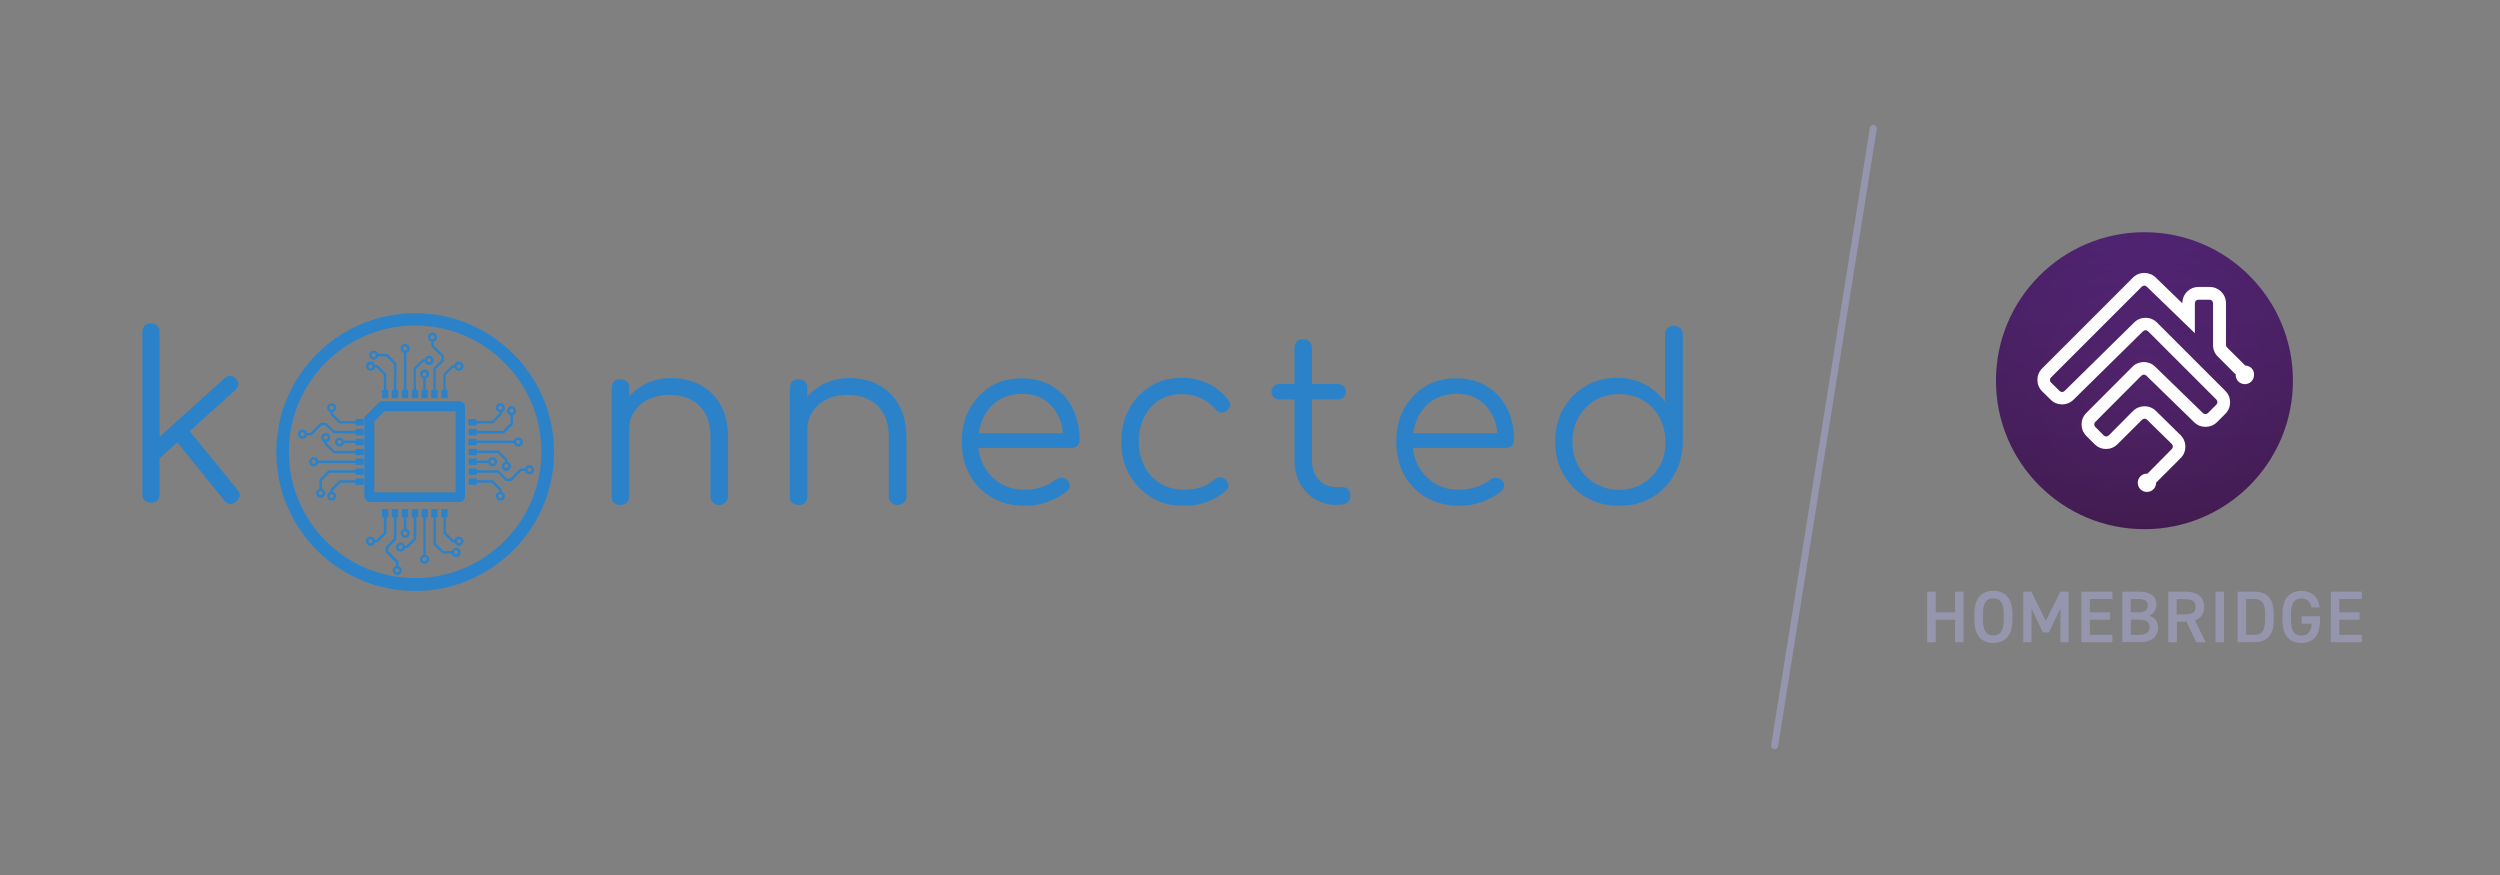 <svg xmlns="http://www.w3.org/2000/svg" viewBox="0 0 1800 630">
  <rect x="0" y="0" width="1800" height="630" fill="#808080" stroke="none"/>
  <path fill="#9596AE" d="M1393.7 440.9h13.9V426h6.1v36.4h-6.1v-16.2h-13.9v16.2h-6.1V426h6.1v14.9zm41.5 22c-8.1 0-13.6-4.9-13.6-16.4v-4.7c0-11.5 5.5-16.4 13.6-16.4s13.7 4.9 13.7 16.4v4.7c-.1 11.5-5.6 16.4-13.7 16.4zm-7.5-16.4c0 7.9 2.6 11 7.5 11 4.8 0 7.5-3.1 7.5-11v-4.7c0-7.9-2.7-11-7.5-11s-7.5 3.1-7.5 11v4.7zm45.3.6l10.5-21.1h5.9v36.4h-5.9v-24.3l-8.3 17.3h-4.3l-8.2-17.2v24.2h-5.9V426h5.8l10.4 21.1zm47.9-21.1v5.3h-16.2v9.6h14.6v5.3h-14.6v10.9h16.2v5.3h-22.3V426h22.3zm18.8 0c8.6 0 12.9 3.1 12.9 9.4.1 3.5-2 6.7-5.3 7.9 4.1 1.2 6.5 4 6.5 8.6 0 5.5-3.5 10.4-12.9 10.4h-12.8V426h11.6zm-5.6 14.9h5.9c4.5 0 6.4-2 6.4-5.1 0-2.9-1.5-4.5-7.2-4.5h-5.1v9.6zm0 16.2h6.4c4.9 0 7.2-2 7.2-5.5 0-3.8-2.5-5.5-7.9-5.5h-5.6v11zm47.2 5.3l-7-14.8h-7v14.8h-6.1V426h12.4c8.4 0 13.4 3.6 13.4 10.9 0 5-2.4 8.2-6.6 9.8l7.7 15.8-6.8-.1zm-8.2-20c5.2 0 7.7-1.4 7.7-5.5s-2.5-5.5-7.7-5.5h-5.9v11h5.9zm28.2 20h-6.1V426h6.1v36.4zm9.8 0V426h12.3c8.2 0 13.7 4.4 13.7 16v4.3c0 11.6-5.5 16-13.7 16l-12.3.1zm19.8-16.1V442c0-7.5-2.3-10.7-7.5-10.7h-6.2v25.8h6.2c5.2 0 7.5-3.2 7.5-10.8zm39.5-2.6v2.8c0 11.5-5.2 16.4-13.4 16.4s-13.6-4.9-13.6-16.4v-4.4c0-11.7 5.5-16.6 13.6-16.6 7.4 0 12.1 4.1 13.2 11.8h-5.9c-.9-4.2-3.2-6.4-7.3-6.4-4.8 0-7.5 3.1-7.5 11v4.7c0 7.9 2.6 11 7.5 11 4.7 0 7-2.7 7.4-8.5h-7.2v-5.4h13.2zm30.1-17.7v5.3h-16.2v9.6h14.6v5.3h-14.6v10.9h16.2v5.3h-22.3V426h22.3z"/>
  <linearGradient id="a" gradientUnits="userSpaceOnUse" x1="1544.04" y1="831.144" x2="1544.04" y2="1045.025" gradientTransform="translate(0 -664)">
    <stop offset="0" stop-color="#57277c"/>
    <stop offset="1" stop-color="#491f59"/>
  </linearGradient>
  <circle fill="url(#a)" cx="1544" cy="274.1" r="106.9"/>
  <radialGradient id="b" cx="1544.04" cy="938.085" r="106.94" gradientTransform="translate(0 -664)" gradientUnits="userSpaceOnUse">
    <stop offset="0" stop-opacity="0"/>
    <stop offset="1" stop-opacity=".1"/>
  </radialGradient>
  <circle fill="url(#b)" cx="1544" cy="274.1" r="106.9"/>
  <path fill="#FFF" d="M1616.6 263.2l-13.2-13.1c-.4-.5-.7-1.1-.7-1.8v-30.1c0-6.4-5.2-11.5-11.6-11.6h-8.2c-6.4 0-11.6 5.2-11.6 11.6v.2l-19.3-18.7c-4.6-4.3-11.8-4.3-16.3.2l-65.4 65.4c-4.5 4.5-4.5 11.9 0 16.4l6.2 6.1c4.5 4.5 11.8 4.5 16.3.1l50.2-49.4c1-1 2.6-1 3.6 0l49.2 49.2c1 1 1 2.6 0 3.6l-6.1 6.1c-1 1-2.6 1-3.6 0l-34.5-33.5c-4.6-4.4-11.8-4.3-16.3.2l-33.2 33.3c-4.5 4.5-4.5 11.8 0 16.4l6.1 6.1c4.5 4.5 11.8 4.5 16.3 0l17.8-17.7c1-1 2.6-1 3.6 0l17.8 17.5c1 1 1 2.5 0 3.6l-17.6 17.8c-.1 0-.2-.1-.3-.1-3.6 0-6.6 2.9-6.6 6.6s2.9 6.6 6.6 6.6c3.6 0 6.6-2.9 6.6-6.6v-.1l17.7-17.7c4.5-4.5 4.5-11.9 0-16.4l-.1-.1-17.8-17.5c-4.5-4.4-11.7-4.4-16.3 0l-17.6 17.7c-1 1-2.6 1-3.6 0l-6.1-6.1c-1-1-1-2.6 0-3.6l33.2-33.3c1-1 2.6-1 3.6 0l34.5 33.6c4.6 4.4 11.8 4.3 16.3-.1l6.1-6.1c4.5-4.5 4.5-11.9 0-16.4l-49.3-49.3c-4.5-4.5-11.8-4.5-16.3-.1l-50.2 49.4c-1 1-2.6 1-3.6 0l-6.2-6.1c-1-1-1-2.6 0-3.6l65.4-65.4c1-1 2.6-1 3.6 0l34.6 33.5v-21.6c0-1.4 1.1-2.5 2.5-2.5h8.1c1.4 0 2.5 1.1 2.5 2.5v30.2c0 3.1 1.2 6.1 3.4 8.2l13 13c0 .1-.1.2-.1.3 0 3.6 2.9 6.6 6.6 6.6 3.6 0 6.6-2.9 6.6-6.6.3-3.8-2.7-6.7-6.3-6.8z"/>
  <path fill="none" stroke="#9596AE" stroke-width="5" stroke-linecap="round" stroke-miterlimit="10" d="M1348.8 92.4L1277.7 537"/>
  <path fill="#2C82C9" d="M446.8 363.6c-1.9 0-3.4-.6-4.8-1.6-1.3-1-1.6-2.7-1.6-4.6v-77.9c0-1.9.6-3.4 1.6-4.8s2.7-1.6 4.8-1.6c1.8 0 3.3.6 4.6 1.6 1.3 1 1.6 2.7 1.6 4.8v77.7c0 1.8-.6 3.3-1.6 4.6-1.2 1.3-2.8 1.8-4.6 1.8zm71.1 0c-1.8 0-3.4-.6-4.6-1.8-1.3-1.3-1.8-2.7-1.8-4.3v-43.1c0-6.7-1.3-12.4-3.9-16.9-2.5-4.3-6-7.8-10.6-9.9-4.3-2.2-9.6-3.3-15.1-3.3-5.4 0-10.3 1-14.7 3.1-4.3 1.9-7.8 4.9-10.3 8.7-2.5 3.7-3.9 7.8-3.9 12.4h-9c.1-7 1.9-13.2 5.7-18.6 3.4-5.5 8.2-9.7 13.9-12.9 5.8-3.1 12.3-4.8 19.5-4.8 7.9 0 14.8 1.6 21 4.9 6.3 3.3 11.1 8.1 14.7 14.4 3.4 6.3 5.4 13.9 5.4 22.9v43c0 1.8-.6 3.3-1.8 4.3-1.2 1.2-2.7 1.9-4.5 1.9zm57.2 0c-1.9 0-3.4-.6-4.8-1.6-1.3-1-1.6-2.7-1.6-4.6v-77.9c0-1.9.6-3.4 1.6-4.8 1-1.3 2.7-1.6 4.8-1.6 1.8 0 3.3.6 4.6 1.6 1.3 1 1.6 2.7 1.6 4.8v77.7c0 1.8-.6 3.3-1.6 4.6-1 1.3-2.5 1.8-4.6 1.8zm71.2 0c-1.8 0-3.4-.6-4.6-1.8-1.3-1.3-1.8-2.7-1.8-4.3v-43.1c0-6.7-1.3-12.4-3.9-16.9-2.5-4.3-6-7.8-10.6-9.9-4.3-2.2-9.6-3.3-15.1-3.3-5.4 0-10.3 1-14.7 3.1-4.3 1.9-7.8 4.9-10.3 8.7-2.5 3.7-3.9 7.8-3.9 12.4h-9c.1-7 1.9-13.2 5.7-18.6 3.4-5.5 8.2-9.7 13.9-12.9 5.8-3.1 12.3-4.8 19.5-4.8 7.9 0 14.8 1.6 21 4.9 6.3 3.3 11.1 8.1 14.7 14.4 3.4 6.3 5.4 13.9 5.4 22.9v43c0 1.8-.6 3.3-1.8 4.3-1.2 1.2-2.7 1.9-4.5 1.9zm91.9.6c-9 0-16.9-1.9-23.7-5.8-7-3.9-12.3-9.4-16.2-16.3-3.9-7-5.8-14.8-5.8-23.8s1.8-17.1 5.5-23.8c3.7-6.7 8.8-12.3 15.3-16.3 6.4-4 13.9-5.8 22.5-5.8 8.4 0 15.6 1.8 21.9 5.7 6.3 3.9 11.1 9 14.5 15.7 3.4 6.7 5.1 14.4 5.1 22.9 0 1.8-.6 3.1-1.6 4.2s-2.5 1.6-4.2 1.6h-70.4v-10.6h71.6l-7.2 5.1c.1-6.4-1-12.1-3.4-17.2s-5.8-9-10.3-12c-4.3-3-9.7-4.2-16-4.2s-11.7 1.5-16.5 4.3c-4.8 3-8.4 7.2-11.1 12.3-2.5 5.4-3.9 11.2-3.9 18 0 6.7 1.5 12.7 4.3 17.8 3 5.1 7 9.1 12 12.3 5.1 3 10.8 4.3 17.5 4.3 4 0 7.9-.7 12-1.9 4-1.5 7.2-3.1 9.7-5.1 1.3-.9 2.5-1.5 4.2-1.6 1.5 0 3 .3 4 1.3 1.5 1.3 2.2 2.7 2.2 4.2s-.6 3-1.8 4c-3.7 3.1-8.2 5.7-13.9 7.8-5.8 2.1-11 2.9-16.3 2.9zm114.1 0c-8.7 0-16.5-1.9-23.2-6s-12.1-9.6-16-16.5-5.8-14.7-5.8-23.5 1.8-16.8 5.7-23.7c3.7-7 8.8-12.4 15.4-16.5 6.4-4 13.9-6 22.5-6 6.7 0 12.9 1.3 18.6 4 5.7 2.5 10.6 6.6 14.8 12 1.3 1.3 1.6 2.7 1.3 4.2s-1.3 2.7-2.7 3.9c-1.3.9-2.5 1-4 .9s-2.7-1-3.9-2.4c-6.4-7.3-14.5-10.8-24.1-10.8-6.3 0-11.5 1.5-16.3 4.3-4.8 3-8.2 7-10.8 12.3-2.5 5.1-3.9 11.2-3.9 17.8s1.5 12.4 4.2 17.7c2.7 5.1 6.6 9.1 11.5 12.3 4.9 3.1 10.6 4.3 17.1 4.3 4.2 0 8.2-.6 11.7-1.6 3.4-1 6.7-3 9.6-5.4 1.3-1 2.7-1.6 4.2-1.8 1.5-.1 2.7.3 4 1.3 1.3 1.3 1.9 2.5 2.2 4.2.1 1.5-.3 3-1.6 4-8.5 7.5-18.5 11-30.5 11zm68.9-76.6c-1.6 0-3.1-.6-4.2-1.6-1-1-1.6-2.4-1.6-3.9 0-1.6.6-3 1.6-4s2.4-1.6 4.2-1.6h42.1c1.6 0 3.1.6 4.2 1.6 1 1 1.6 2.4 1.6 4 0 1.5-.6 2.7-1.6 3.9-1 1-2.4 1.6-4.2 1.6h-42.1zm41.2 76c-5.8 0-11.1-1.5-15.6-4.2-4.6-2.7-8.2-6.6-10.8-11.4-2.5-4.8-4-10.3-4-16.5v-80.9c0-1.8.6-3.4 1.6-4.6 1-1.3 2.7-1.8 4.6-1.8s3.4.6 4.6 1.8c1.3 1.3 1.8 2.7 1.8 4.6v80.9c0 5.7 1.6 10.3 4.9 13.8 3.3 3.7 7.5 5.4 12.7 5.4h4.3c1.8 0 3.1.6 4.2 1.8 1 1.3 1.6 2.7 1.6 4.6 0 1.8-.7 3.3-1.9 4.6-1.3 1-3 1.6-4.9 1.6h-3.1V363.6zm88.6.6c-9 0-16.9-1.9-23.7-5.8-7-3.9-12.3-9.4-16.2-16.3-3.9-7-5.8-14.8-5.8-23.8s1.8-17.1 5.5-23.8c3.7-6.7 8.8-12.3 15.3-16.3 6.4-4 13.9-5.8 22.5-5.8 8.5 0 15.6 1.8 21.9 5.7 6.3 3.9 11.1 9 14.5 15.7 3.4 6.7 5.1 14.4 5.1 22.9 0 1.8-.6 3.1-1.6 4.2-1 1-2.5 1.6-4.2 1.6h-70.4v-10.6h71.6l-7.2 5.1c.1-6.4-1-12.1-3.4-17.2s-5.8-9-10.3-12c-4.3-3-9.7-4.2-16-4.2s-11.7 1.5-16.5 4.3c-4.8 3-8.4 7.2-11.1 12.3-2.5 5.4-3.9 11.2-3.9 18 0 6.7 1.5 12.7 4.3 17.8 3 5.1 7 9.1 12 12.3 5.1 3 10.8 4.3 17.5 4.3 4 0 7.9-.7 12-1.9 4-1.5 7.2-3.1 9.7-5.1 1.3-.9 2.5-1.5 4.2-1.6 1.5 0 3 .3 4 1.3 1.5 1.3 2.2 2.7 2.2 4.2s-.6 3-1.8 4c-3.7 3.1-8.2 5.7-13.9 7.8-5.8 2.1-11.2 2.9-16.3 2.9zm114.7 0c-8.7 0-16.5-1.9-23.5-6-7-4-12.4-9.6-16.5-16.5-4-7-6-14.8-6-23.7 0-8.7 1.9-16.5 5.8-23.5s9.1-12.4 16-16.5c6.7-4 14.4-6 22.8-6 7.3 0 13.9 1.6 20.1 4.8 5.8 3.1 10.6 7.3 14.4 12.4V241c0-1.9.6-3.4 1.8-4.8 1.3-1.3 2.7-1.6 4.6-1.6 1.8 0 3.4.6 4.6 1.6 1.3 1 1.8 2.7 1.8 4.8v78c-.1 8.7-2.4 16.3-6.4 23.2-4 7-9.6 12.3-16.3 16.3-6.7 3.8-14.5 5.7-23.2 5.7zm0-11.5c6.4 0 12.1-1.5 17.1-4.6 4.9-3 9-7.2 12-12.3 3-5.1 4.3-11.1 4.3-17.7 0-6.4-1.5-12.3-4.3-17.7-3-5.1-7-9.4-12-12.3-4.9-3-10.6-4.3-17.1-4.3-6.3 0-12 1.5-17.1 4.3-5.1 3-9 7.2-12.1 12.3-3 5.4-4.3 11.1-4.3 17.7s1.5 12.4 4.3 17.7c3 5.1 7 9.4 12.1 12.3 5.3 3.1 11 4.6 17.1 4.6zm-835.1-63.9h-56.8l-11.5 11.5v56.9c0 2.4 1.9 4.3 4.3 4.3h63.9c2.4 0 4.3-1.9 4.3-4.3v-63.9c.3-2.3-1.7-4.5-4.2-4.5zm-2.5 65.7h-58.6v-51.1l7.3-7.3H328v58.4zM275 280.7h4.6v6H275v-6zm7.1 0h4.6v6h-4.6v-6zm7.2 0h4.6v6h-4.6v-6zm7.2 0h4.6v6h-4.6v-6zm7 0h4.6v6h-4.6v-6zm14.2 0h4.6v6h-4.6v-6zm-7.2 0h4.6v6h-4.6v-6zm-32.3.3h-1.8v-11.1l-5.4-5.4h-1.5v-1.8h2.2l6.4 6.4V281zm-11.4-14.1c-1.8 0-3.3-1.5-3.3-3.3s1.5-3.3 3.3-3.3 3.3 1.5 3.3 3.3c0 2-1.2 3.3-3.3 3.3zm0-4.6c-.9 0-1.5.7-1.5 1.5s.7 1.5 1.5 1.5c.7 0 1.5-.7 1.5-1.5 0-.9-.6-1.5-1.5-1.5zM321 281h-1.8v-11.7l6.4-6.4h1.9v1.8h-1.3l-5.4 5.4V281h.2zm9.4-14.1c-1.8 0-3.3-1.5-3.3-3.3s1.5-3.3 3.3-3.3 3.3 1.5 3.3 3.3c0 2-1.5 3.3-3.3 3.3zm0-4.6c-.9 0-1.5.7-1.5 1.5s.7 1.5 1.5 1.5c.7 0 1.5-.7 1.5-1.5-.1-.9-.6-1.5-1.5-1.5zM299.6 281h-1.8v-16l6.6-6.4h1.9v1.8H305l-5.5 5.4V281h.1zm9.4-18.3c-1.8 0-3.3-1.5-3.3-3.3s1.5-3.3 3.3-3.3 3.3 1.5 3.3 3.3-1.3 3.3-3.3 3.3zm0-4.8c-.9 0-1.5.7-1.5 1.5 0 .7.7 1.5 1.5 1.5.7 0 1.5-.7 1.5-1.5 0-.7-.7-1.5-1.5-1.5zm4.8 23.1H312v-16l5.8-5.8v-2.5l-7.3-7.3v-4h1.8v3.3l7.3 7.3v4l-5.8 5.8V281zm-28.4 0h-1.8v-18.9l-5.5-5.5h-6.3v-1.8h7.2l6.4 6.6V281zm5.4-27.9h1.8v27.7h-1.8v-27.7zm-21.7 6c-1.8 0-3.3-1.5-3.3-3.3s1.5-3.3 3.3-3.3 3.3 1.5 3.3 3.3c-.1 1.7-1.6 3.3-3.3 3.3zm0-4.9c-.9 0-1.5.7-1.5 1.5 0 .7.7 1.5 1.5 1.5s1.5-.7 1.5-1.5c-.1-.9-.8-1.5-1.5-1.5zm22.6 0c-1.8 0-3.3-1.5-3.3-3.3 0-1.8 1.5-3.3 3.3-3.3 1.8 0 3.3 1.5 3.3 3.3 0 1.8-1.5 3.3-3.3 3.3zm0-4.8c-.9 0-1.5.7-1.5 1.5 0 .7.7 1.5 1.5 1.5.7 0 1.5-.7 1.5-1.5s-.8-1.5-1.5-1.5zm19.7-3.3c-1.8 0-3.3-1.5-3.3-3.3 0-1.8 1.5-3.3 3.3-3.3 1.8 0 3.3 1.5 3.3 3.3 0 1.8-1.5 3.3-3.3 3.3zm0-4.8c-.9 0-1.5.7-1.5 1.5 0 .7.7 1.5 1.5 1.5.7 0 1.5-.7 1.5-1.5 0-.7-.6-1.5-1.5-1.5zm-6.6 30.4h1.8v9.1h-1.8v-9.1zm.9.9c-1.8 0-3.3-1.5-3.3-3.3s1.5-3.3 3.3-3.3 3.3 1.5 3.3 3.3c0 2-1.5 3.3-3.3 3.3zm0-4.6c-.9 0-1.5.7-1.5 1.5 0 .7.7 1.5 1.5 1.5.7 0 1.5-.7 1.5-1.5 0-.9-.6-1.5-1.5-1.5zm12 98.5h4.6v6h-4.6v-6zm-7.2 0h4.6v6h-4.6v-6zm-7 0h4.6v6h-4.6v-6zm-7 0h4.6v6h-4.6v-6zm-7.2 0h4.6v6h-4.6v-6zm-14.3 0h4.6v6H275v-6zm7.1 0h4.6v6h-4.6v-6zm45.5 24.1h-1.9l-6.4-6.4v-12h1.8v11.2l5.4 5.4h1.3v1.8h-.2zm2.8 2.4c-1.8 0-3.3-1.5-3.3-3.3s1.5-3.3 3.3-3.3 3.3 1.5 3.3 3.3-1.5 3.3-3.3 3.3zm0-4.8c-.9 0-1.5.7-1.5 1.5 0 .7.7 1.5 1.5 1.5s1.5-.7 1.5-1.5c-.1-.7-.6-1.5-1.5-1.5zm-58.7 2.4h-2.2v-1.8h1.5l5.4-5.4v-11.2h1.8v12l-6.5 6.4zm-4.9 2.4c-1.8 0-3.3-1.5-3.3-3.3s1.5-3.3 3.3-3.3 3.3 1.5 3.3 3.3-1.2 3.3-3.3 3.3zm0-4.8c-.9 0-1.5.7-1.5 1.5 0 .7.7 1.5 1.5 1.5s1.5-.7 1.5-1.5c0-.7-.6-1.5-1.5-1.5zm26.4 6.6H291V393h1.5l5.4-5.5v-15.3h1.8v16.2l-6.5 6.4zm-4.8 2.4c-1.8 0-3.3-1.5-3.3-3.3s1.5-3.3 3.3-3.3 3.3 1.5 3.3 3.3-1.5 3.3-3.3 3.3zm0-4.8c-.9 0-1.5.7-1.5 1.5s.7 1.5 1.5 1.5c.7 0 1.5-.7 1.5-1.5s-.8-1.5-1.5-1.5zm-1.5 15.9h-1.8V405l-7.3-7.3v-4l5.8-6v-15.4h1.8v16.2l-5.8 5.8v2.5l7.3 7.3v4.2zm38.8-9.8h-7.2l-6.4-6.4v-19.9h1.8v19.2l5.4 5.4h6.4v1.7zm-20.9-26.3h1.8v27.7h-1.8v-27.7zm23.6 28.9c-1.8 0-3.3-1.5-3.3-3.3s1.5-3.3 3.3-3.3 3.3 1.5 3.3 3.3-1.6 3.3-3.3 3.3zm0-5c-.9 0-1.5.7-1.5 1.5 0 .7.7 1.5 1.5 1.5s1.5-.7 1.5-1.5c-.1-.7-.8-1.5-1.5-1.5zm-22.7 9.8c-1.8 0-3.3-1.5-3.3-3.3s1.5-3.3 3.3-3.3 3.3 1.5 3.3 3.3-1.5 3.3-3.3 3.3zm0-4.8c-.9 0-1.5.7-1.5 1.5s.7 1.5 1.5 1.5c.7 0 1.5-.7 1.5-1.5s-.6-1.5-1.5-1.5zM286 414c-1.8 0-3.3-1.5-3.3-3.3s1.5-3.3 3.3-3.3 3.3 1.5 3.3 3.3-1.5 3.3-3.3 3.3zm0-4.8c-.9 0-1.5.7-1.5 1.5 0 .7.7 1.5 1.5 1.5.7 0 1.5-.7 1.5-1.5s-.8-1.5-1.5-1.5zm4.8-37h1.8v9.1h-1.8v-9.1zm.9 15.1c-1.8 0-3.3-1.5-3.3-3.3s1.5-3.3 3.3-3.3 3.3 1.5 3.3 3.3-1.5 3.3-3.3 3.3zm0-4.8c-.9 0-1.5.7-1.5 1.5s.7 1.5 1.5 1.5 1.5-.7 1.5-1.5-.8-1.5-1.5-1.5zm45.5-80.8h6v4.6h-6v-4.6zm.1 7.1h6v4.6h-6v-4.6zm-.1 7.2h6v4.6h-6V316zm.1 7.2h6v4.6h-6v-4.6zm0 6.9h6v4.6h-6v-4.6zm0 14.4h6v4.6h-6v-4.6zm0-7.2h6v4.6h-6v-4.6zm17.6-32.4h-11.7v-1.8h11.1l5.4-5.5v-1.3h1.8v1.9l-6.6 6.7zm5.3-8c-1.8 0-3.3-1.5-3.3-3.3 0-1.8 1.5-3.3 3.3-3.3s3.3 1.5 3.3 3.3c.3 1.9-1.2 3.3-3.3 3.3zm0-4.8c-.9 0-1.5.7-1.5 1.5 0 .7.7 1.5 1.5 1.5.7 0 1.5-.7 1.5-1.5s-.4-1.5-1.5-1.5zm1.1 62.3h-1.8V353l-5.4-5.5H343v-1.8h11.7l6.4 6.4v2.2l.2.1zm-1.1 6.1c-1.8 0-3.3-1.5-3.3-3.3s1.5-3.3 3.3-3.3 3.3 1.5 3.3 3.3c.3 1.8-1.2 3.3-3.3 3.3zm0-4.8c-.9 0-1.5.7-1.5 1.5s.7 1.5 1.5 1.5c.7 0 1.5-.7 1.5-1.5s-.4-1.5-1.5-1.5zm5.3-22.6h-1.8v-1.5l-5.4-5.4H343v-1.8h16l6.4 6.4.1 2.3zm-.9 6c-1.8 0-3.3-1.5-3.3-3.3s1.5-3.3 3.3-3.3 3.3 1.5 3.3 3.3c0 1.6-1.5 3.3-3.3 3.3zm0-5c-.9 0-1.5.7-1.5 1.5 0 .7.7 1.5 1.5 1.5.7 0 1.5-.7 1.5-1.5-.2-.7-.6-1.5-1.5-1.5zm3.6 12.3h-4l-5.8-6H343v-1.8h16l5.8 6h2.5l7.3-7.3h4v1.8h-3.3l-7.1 7.3zm-5.3-34.4h-19.8v-1.8H362l5.5-5.4v-6.4h1.8v7.2l-6.4 6.4zm-19.9 5.2h27.7v1.8H343v-1.8zm25.3-18.1c-1.8 0-3.3-1.5-3.3-3.3s1.5-3.3 3.3-3.3 3.3 1.5 3.3 3.3-1.3 3.3-3.3 3.3zm0-4.9c-.9 0-1.5.7-1.5 1.5s.7 1.5 1.5 1.5c.7 0 1.5-.7 1.5-1.5s-.7-1.5-1.5-1.5zm4.8 27.4c-1.8 0-3.3-1.5-3.3-3.3s1.5-3.3 3.3-3.3 3.3 1.5 3.3 3.3c.3 1.8-1.3 3.3-3.3 3.3zm0-4.8c-.9 0-1.5.7-1.5 1.5s.7 1.5 1.5 1.5 1.5-.7 1.5-1.5-.6-1.5-1.5-1.5zm8.1 24.7c-1.8 0-3.3-1.5-3.3-3.3s1.5-3.3 3.3-3.3 3.3 1.5 3.3 3.3c.3 1.9-1.3 3.3-3.3 3.3zm0-4.8c-.9 0-1.5.7-1.5 1.5s.7 1.5 1.5 1.5c.7 0 1.5-.7 1.5-1.5s-.6-1.5-1.5-1.5zm-38.2-5.1h9.1v1.8H343v-1.8zm11.6 4.2c-1.8 0-3.3-1.5-3.3-3.3s1.5-3.3 3.3-3.3 3.3 1.5 3.3 3.3c.1 1.9-1.4 3.3-3.3 3.3zm0-4.9c-.9 0-1.5.7-1.5 1.5 0 .7.7 1.5 1.5 1.5.7 0 1.5-.7 1.5-1.5s-.5-1.5-1.5-1.5zm-98.7 13.6h6v4.6h-6v-4.6zm0-7.2h6v4.6h-6v-4.6zm0-7.2h6v4.6h-6v-4.6zm0-6.9h6v4.6h-6v-4.6zm0-7.2h6v4.6h-6V316zm0-14.3h6v4.6h-6v-4.6zm0 7.1h6v4.6h-6v-4.6zm-16.2 45.6h-1.8v-2.2l6.4-6.4h12v1.8h-11.1l-5.5 5.5v1.3zm-.9 6.1c-1.8 0-3.3-1.5-3.3-3.3s1.5-3.3 3.3-3.3 3.3 1.5 3.3 3.3-1.5 3.3-3.3 3.3zm0-4.8c-.9 0-1.5.7-1.5 1.5s.7 1.5 1.5 1.5 1.5-.7 1.5-1.5c-.2-.7-.6-1.5-1.5-1.5zm17.4-50.8h-12l-6.4-6.6v-1.9h1.8v1.3l5.5 5.5h11.1v1.7zm-17.4-8c-1.8 0-3.3-1.5-3.3-3.3 0-1.8 1.5-3.3 3.3-3.3s3.3 1.5 3.3 3.3c0 1.9-1.5 3.3-3.3 3.3zm0-4.8c-.9 0-1.5.7-1.5 1.5 0 .7.7 1.5 1.5 1.5s1.5-.7 1.5-1.5c-.2-.8-.6-1.5-1.5-1.5zm17.4 34.3h-16l-6.6-6.4v-2.2h1.8v1.3l5.5 5.5h15.3v1.8zm-21.7-8c-1.8 0-3.3-1.5-3.3-3.3s1.5-3.3 3.3-3.3 3.3 1.5 3.3 3.3-1.4 3.3-3.3 3.3zm0-4.9c-.9 0-1.5.7-1.5 1.5s.7 1.5 1.5 1.5 1.5-.7 1.5-1.5-.5-1.5-1.5-1.5zm-10.1 0h-4v-1.8h3.1l7.3-7.3h4l6 5.8h15.3v1.8h-16l-6-5.8h-2.4l-7.3 7.3zm7.4 38.9H230v-7.2l6.4-6.6h19.8v1.8h-19l-5.4 5.5v6.5zm-3.3-20.8h27.7v1.8h-27.7v-1.8zm2.4 26.8c-1.8 0-3.3-1.5-3.3-3.3s1.5-3.3 3.3-3.3c1.8 0 3.3 1.5 3.3 3.3 0 1.7-1.5 3.3-3.3 3.3zm0-4.9c-.9 0-1.5.7-1.5 1.5 0 .7.7 1.5 1.5 1.5.7 0 1.5-.7 1.5-1.5s-.8-1.5-1.5-1.5zm-5-17.7c-1.8 0-3.3-1.5-3.3-3.3s1.5-3.3 3.3-3.3c1.8 0 3.3 1.5 3.3 3.3.2 1.9-1.5 3.3-3.3 3.3zm0-4.9c-.9 0-1.5.7-1.5 1.5 0 .7.7 1.5 1.5 1.5.7 0 1.5-.7 1.5-1.5s-.6-1.5-1.5-1.5zm-8.1-15c-1.8 0-3.3-1.5-3.3-3.3s1.5-3.3 3.3-3.3c1.8 0 3.3 1.5 3.3 3.3.2 1.8-1.5 3.3-3.3 3.3zm0-4.8c-.9 0-1.5.7-1.5 1.5 0 .7.7 1.5 1.5 1.5.7 0 1.5-.7 1.5-1.5s-.6-1.5-1.5-1.5zm29.2 6.1h9.1v1.8H247v-1.8zm-2.5 4.4c-1.8 0-3.3-1.5-3.3-3.3 0-1.8 1.5-3.3 3.3-3.3 1.8 0 3.3 1.5 3.3 3.3.1 1.8-1.5 3.3-3.3 3.3zm0-4.8c-.9 0-1.5.7-1.5 1.5 0 .7.7 1.5 1.5 1.5.7 0 1.5-.7 1.5-1.5-.2-.8-.6-1.5-1.5-1.5zm54.4 108.7c-55.3 0-100-44.9-100-100 0-55.3 44.9-100 100-100 55.3 0 100 44.9 100 100 0 55.2-44.9 100-100 100zm0-191.1c-50.2 0-90.9 40.7-90.9 90.9s40.7 90.9 90.9 90.9 90.9-40.7 90.9-90.9-40.9-90.9-90.9-90.9zM108.7 361.9c-1.8 0-3.3-.6-4.6-1.6-1.3-1-1.6-2.7-1.6-4.6V239.1c0-1.8.6-3.3 1.6-4.6 1-1.3 2.7-1.6 4.6-1.6 1.9 0 3.3.6 4.6 1.6 1.3 1 1.6 2.7 1.6 4.6v116.7c0 1.8-.6 3.3-1.6 4.6-1 1.3-2.7 1.5-4.6 1.5zm4.2-30.1l-7.8-8.4 56.6-51.1c1.3-1.3 2.7-1.8 4.2-1.6 1.5 0 2.7.7 4 1.9 1.3 1.3 1.8 2.7 1.6 4.2 0 1.5-.7 2.7-1.9 3.9l-56.7 51.1zm57 29.5c-1.5 1.3-3 1.6-4.3 1.6-1.5-.1-3-.9-4-2.4l-36.7-45.4 9-7.9 37.3 45.7c1 1.3 1.6 2.7 1.5 4.2-.7 1.5-1.4 2.8-2.8 4.2z"/>
</svg>
